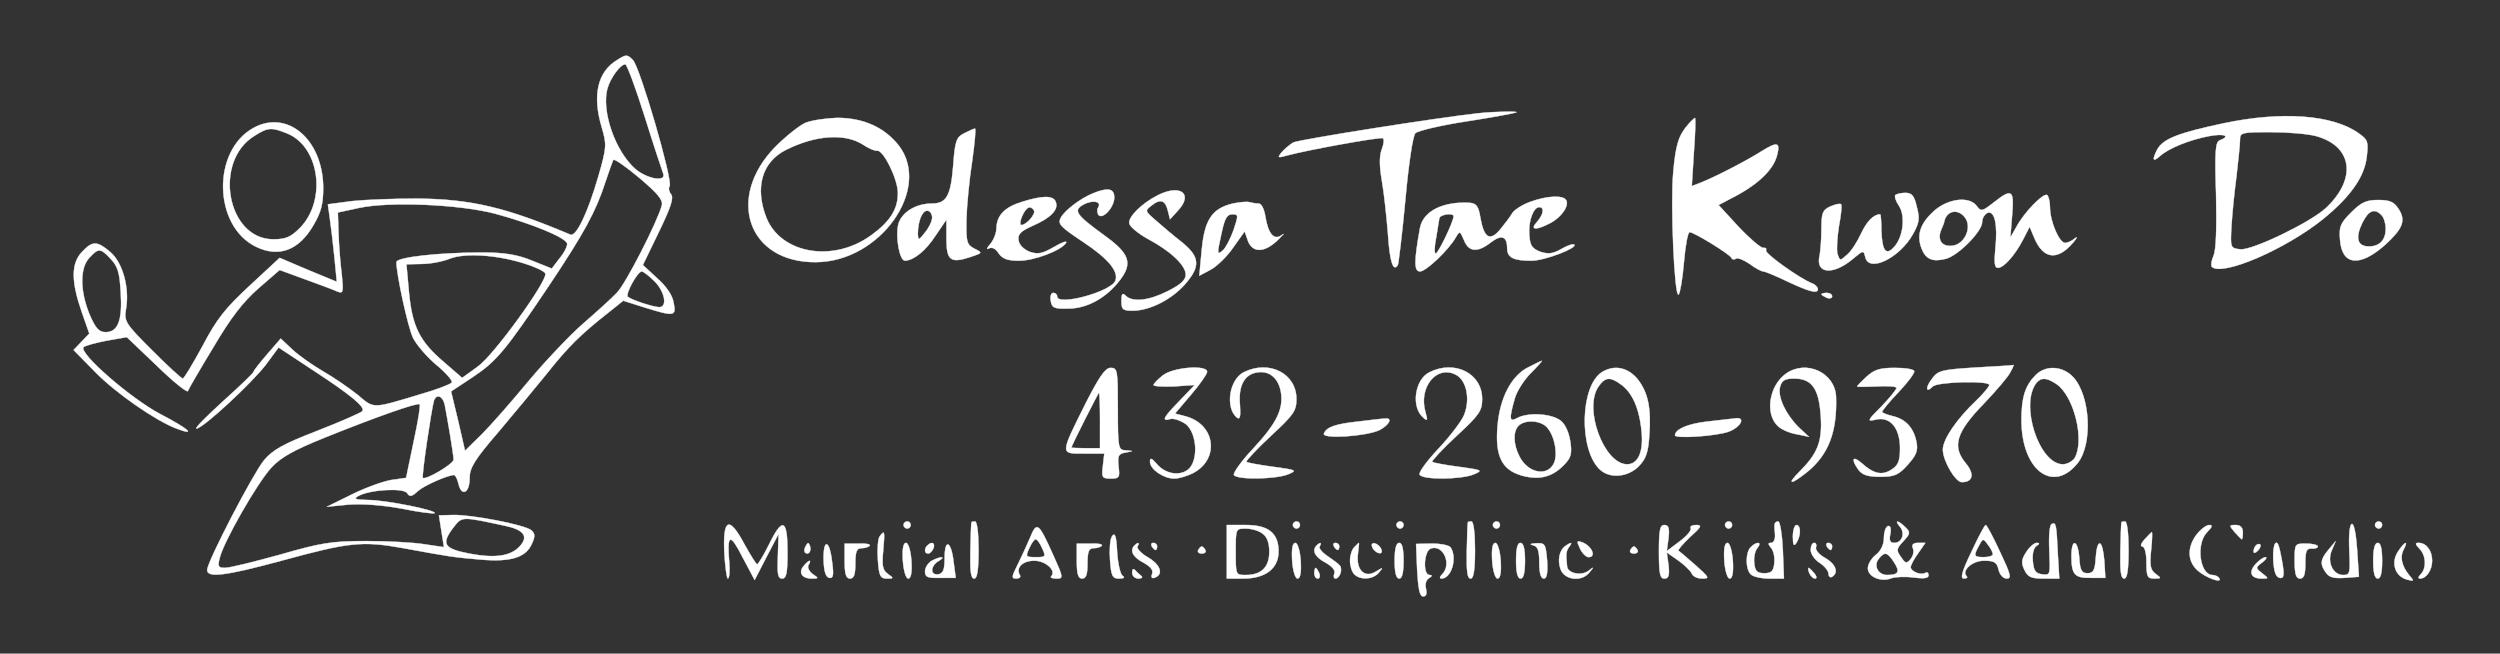 <svg xmlns="http://www.w3.org/2000/svg" version="1.0" width="700" height="183" preserveAspectRatio="xMidYMid meet" style=""><rect width="100%" height="100%" fill="#333333" stroke="none"/><rect id="backgroundrect" width="100%" height="100%" x="0" y="0" fill="none" stroke="none"/>

<g class="currentLayer" style=""><title>Layer 1</title><g transform="translate(0,183) scale(0.1,-0.1) " fill="#ffffff" stroke="#ffffff" id="svg_1" class="selected" stroke-opacity="1" opacity="1" filter="" fill-opacity="1">
<path d="M1728 1662 c-55 -33 -70 -99 -43 -189 14 -48 14 -55 -10 -138 -30 -103 -62 -169 -78 -162 -180 76 -275 99 -427 101 -63 0 -146 -3 -184 -7 l-68 -9 5 -36 c3 -21 9 -69 13 -109 l7 -72 -80 33 -80 34 -84 -78 c-69 -64 -92 -93 -132 -169 -27 -50 -52 -91 -55 -91 -4 0 -43 36 -86 79 -76 76 -79 81 -73 117 10 59 -10 130 -45 159 -37 31 -49 31 -79 -1 -30 -32 -30 -82 0 -168 l21 -60 -22 -23 -22 -23 60 -61 c57 -59 170 -137 228 -159 58 -22 35 -1 -46 41 -83 44 -229 171 -214 187 4 4 33 12 64 18 l57 10 84 -80 c46 -45 85 -76 87 -71 2 6 34 61 71 122 49 83 82 126 126 165 l60 52 71 -26 c39 -14 79 -29 90 -34 17 -7 18 -3 13 47 -4 30 -8 81 -9 114 l-2 60 60 13 c85 18 278 10 379 -16 104 -28 199 -67 203 -84 1 -7 -8 -26 -21 -41 l-22 -29 -55 22 c-41 17 -77 23 -140 23 -118 0 -240 -13 -240 -27 0 -35 32 -181 46 -211 9 -19 38 -53 65 -76 27 -22 47 -45 44 -50 -3 -5 -43 -20 -88 -33 -136 -41 -129 -41 -175 -2 -24 19 -67 49 -97 66 -29 17 -68 44 -86 61 l-33 31 -38 -44 c-20 -23 -38 -46 -38 -49 0 -3 -38 -40 -85 -82 -47 -43 -81 -77 -75 -77 18 0 158 130 196 181 l34 46 97 -64 c107 -70 145 -102 138 -114 -3 -4 -59 -29 -126 -55 -96 -37 -126 -54 -150 -83 -31 -38 -159 -284 -159 -307 0 -23 53 -16 208 26 190 52 226 56 342 35 136 -25 138 -25 217 -32 84 -7 125 6 142 44 10 21 9 29 -1 38 -16 15 -170 45 -221 43 l-38 -1 7 -45 7 -44 -54 8 c-30 5 -103 9 -164 9 -97 0 -126 -5 -241 -38 -72 -20 -141 -37 -154 -37 -19 0 -21 4 -15 27 10 45 106 212 145 254 27 29 63 49 150 84 139 56 260 99 265 93 3 -2 -5 -50 -17 -105 l-21 -101 -42 -6 c-23 -4 -73 -22 -111 -41 l-69 -34 60 6 c37 3 94 -1 149 -11 48 -10 90 -15 93 -13 7 8 -138 37 -186 37 -37 1 -42 3 -28 11 31 18 128 24 137 8 7 -11 13 -10 30 6 18 16 82 44 101 45 4 0 10 -12 13 -26 9 -36 31 -24 31 18 0 28 13 50 81 129 44 52 105 126 136 164 58 73 92 107 168 167 l45 36 60 -19 c84 -26 89 -25 81 14 -3 20 -21 46 -46 68 l-40 37 45 93 c33 68 42 95 34 105 -6 7 -8 18 -4 23 9 16 -83 333 -103 353 -16 16 -19 16 -44 0z m77 -158 c25 -80 49 -152 52 -160 9 -24 -43 -16 -77 12 -57 49 -97 163 -79 227 9 30 36 67 50 67 4 0 29 -66 54 -146z m48 -249 c-11 -44 -102 -222 -126 -245 -13 -14 -55 -52 -93 -85 -38 -33 -107 -106 -154 -162 -47 -57 -106 -124 -131 -149 l-47 -46 -19 83 -20 83 59 39 c68 45 93 75 215 257 99 148 131 207 158 290 10 30 20 58 22 62 2 5 35 -18 73 -50 52 -44 67 -62 63 -77z m-1543 -150 c20 -21 25 -39 28 -94 5 -79 -8 -111 -42 -111 -19 0 -28 10 -45 49 -27 65 -28 130 -1 159 26 28 31 28 60 -3z m1159 -13 c29 -9 55 -21 58 -28 7 -19 -144 -229 -190 -261 l-43 -31 -52 45 c-68 58 -88 100 -97 196 l-7 77 43 1 c24 0 60 7 79 15 42 16 130 11 209 -14z m363 -49 c29 -28 38 -73 14 -73 -16 0 -78 20 -88 29 -8 7 27 71 39 71 4 0 20 -12 35 -27z m-587 -345 c8 -41 25 -141 25 -155 0 -12 -78 -58 -86 -51 -4 4 24 192 31 216 7 20 24 14 30 -10z m168 -340 c54 -11 68 -30 42 -58 -25 -27 -68 -34 -141 -20 -72 14 -80 27 -43 75 23 29 22 29 142 3z" id="svg_2" stroke="#ffffff" stroke-opacity="1" opacity="1" filter="" fill="#ffffff" fill-opacity="1"/>
<path d="M4140 1513 c-112 -12 -504 -74 -519 -82 -10 -6 -24 -18 -32 -27 -13 -16 -12 -17 16 -9 60 16 260 52 267 48 4 -2 3 -16 -3 -31 -7 -18 -7 -46 0 -87 6 -33 13 -99 17 -147 5 -81 15 -111 28 -90 2 4 12 86 21 182 9 100 21 180 28 187 7 7 71 22 142 33 72 11 135 23 140 25 12 4 -57 3 -105 -2z" id="svg_3" stroke="#ffffff" stroke-opacity="1" opacity="1" filter="" fill="#ffffff" fill-opacity="1"/>
<path d="M6227 1485 c-128 -27 -171 -44 -187 -74 -15 -29 -12 -36 8 -18 24 22 84 46 138 56 42 8 61 0 29 -12 -12 -5 -14 -31 -10 -152 2 -94 0 -155 -7 -171 -6 -13 -8 -27 -5 -31 28 -28 207 49 312 134 76 62 116 118 122 175 5 41 3 47 -23 65 -73 52 -215 62 -377 28z m258 -36 c102 -28 115 -119 28 -201 -42 -40 -208 -120 -240 -116 -28 3 -28 4 -25 63 2 33 8 96 14 140 5 44 10 90 10 103 0 21 4 22 87 22 47 0 104 -5 126 -11z" id="svg_4" stroke="#ffffff" stroke-opacity="1" opacity="1" filter="" fill="#ffffff" fill-opacity="1"/>
<path d="M2255 1486 c-16 -7 -54 -37 -83 -66 -141 -143 -78 -326 113 -324 179 1 324 205 232 326 -40 51 -99 78 -173 78 -32 -1 -72 -7 -89 -14z m163 -62 c15 -10 32 -17 38 -16 17 3 57 -77 58 -117 1 -46 -22 -82 -75 -120 -106 -77 -252 -52 -293 49 -33 84 -13 156 54 190 83 42 167 48 218 14z" id="svg_5" stroke="#ffffff" stroke-opacity="1" opacity="1" filter="" fill="#ffffff" fill-opacity="1"/>
<path d="M4728 1483 c-28 -32 -36 -57 -43 -136 -8 -88 3 -349 15 -342 4 3 11 43 15 90 4 47 11 85 16 85 12 0 113 -62 117 -72 2 -5 8 -6 13 -2 5 3 22 -4 38 -15 16 -12 33 -21 38 -21 5 0 31 -11 59 -24 67 -32 94 -40 94 -26 0 6 -8 14 -17 17 -35 14 -133 84 -128 92 2 5 -1 8 -8 7 -7 0 -38 26 -69 59 l-56 61 55 29 c60 33 100 73 109 111 9 36 1 38 -43 11 -44 -28 -132 -73 -170 -88 l-26 -10 6 96 c4 52 5 95 3 95 -1 0 -10 -8 -18 -17z" id="svg_6" stroke="#ffffff" stroke-opacity="1" opacity="1" filter="" fill="#ffffff" fill-opacity="1"/>
<path d="M710 1472 c-117 -64 -113 -275 7 -333 64 -31 120 -10 161 61 21 36 27 58 27 105 -1 134 -100 219 -195 167z m95 -16 c91 -38 110 -189 34 -265 -25 -25 -39 -31 -74 -31 -130 0 -169 219 -52 290 38 24 47 24 92 6z" id="svg_7" stroke="#ffffff" stroke-opacity="1" opacity="1" filter="" fill="#ffffff" fill-opacity="1"/>
<path d="M2700 1457 c-22 -11 -26 -20 -31 -90 -7 -87 -19 -107 -61 -107 -45 0 -85 -26 -93 -59 -8 -37 4 -101 19 -101 25 1 59 29 86 71 l30 44 0 -53 c0 -61 11 -70 66 -52 36 12 36 12 12 24 -21 11 -23 18 -22 81 1 39 8 112 16 163 7 50 11 92 8 92 -3 0 -16 -6 -30 -13z m-90 -236 c0 -10 -9 -29 -20 -42 -18 -23 -19 -23 -20 -4 0 35 12 65 26 65 8 0 14 -9 14 -19z" id="svg_8" stroke="#ffffff" stroke-opacity="1" opacity="1" filter="" fill="#ffffff" fill-opacity="1"/>
<path d="M3061 1289 c-35 -14 -80 -48 -91 -69 -9 -17 -1 -25 62 -67 71 -47 101 -83 91 -109 -12 -31 -163 -72 -163 -44 0 6 -5 10 -11 10 -6 0 -9 -10 -7 -22 3 -20 9 -23 49 -22 53 0 107 30 145 80 36 47 27 74 -44 125 -81 59 -88 70 -57 87 26 13 50 8 40 -9 -4 -5 -3 -14 0 -20 11 -16 45 20 45 48 0 25 -17 29 -59 12z" id="svg_9" stroke="#ffffff" stroke-opacity="1" opacity="1" filter="" fill="#ffffff" fill-opacity="1"/>
<path d="M3243 1284 c-46 -23 -85 -62 -81 -80 2 -9 25 -28 52 -43 64 -34 106 -74 106 -100 0 -15 -14 -28 -50 -46 -53 -27 -99 -32 -118 -13 -9 9 -12 6 -12 -15 0 -24 4 -27 33 -27 47 1 107 31 145 74 44 50 42 77 -9 118 -23 18 -55 45 -73 61 -30 26 -31 27 -11 42 24 19 38 15 45 -15 l6 -24 22 24 c44 47 8 75 -55 44z" id="svg_10" stroke="#ffffff" stroke-opacity="1" opacity="1" filter="" fill="#ffffff" fill-opacity="1"/>
<path d="M5307 1284 c-3 -4 1 -17 10 -30 19 -29 12 -87 -13 -115 -23 -26 -34 -12 -36 44 0 26 -2 47 -3 47 -19 0 -38 -20 -54 -54 -10 -22 -27 -49 -39 -59 -20 -18 -20 -18 -27 2 -3 11 -1 46 4 77 6 32 9 60 6 62 -3 3 -16 0 -30 -6 -22 -10 -25 -18 -25 -64 0 -29 -3 -62 -5 -73 -13 -52 37 -57 93 -10 30 25 30 25 35 4 11 -43 96 -1 133 65 18 32 20 44 11 77 -7 31 -14 39 -32 39 -12 0 -24 -3 -28 -6z" id="svg_11" stroke="#ffffff" stroke-opacity="1" opacity="1" filter="" fill="#ffffff" fill-opacity="1"/>
<path d="M5581 1262 c-31 -24 -34 -25 -46 -9 -20 28 -79 22 -119 -13 -39 -35 -50 -67 -36 -105 12 -31 31 -39 67 -30 35 8 103 77 103 103 0 11 7 22 15 26 20 7 29 -32 22 -100 -4 -40 -2 -54 7 -54 17 0 49 37 71 80 l18 35 13 -31 c25 -60 65 -65 109 -13 11 13 13 18 5 12 -8 -7 -20 -13 -28 -13 -16 0 -42 60 -42 99 0 16 -4 32 -8 35 -11 6 -64 -48 -86 -89 l-17 -30 5 63 c6 71 0 76 -53 34z m-77 -44 c17 -28 -4 -72 -37 -76 -30 -4 -44 17 -31 46 4 9 8 19 8 22 7 32 41 37 60 8z" id="svg_12" stroke="#ffffff" stroke-opacity="1" opacity="1" filter="" fill="#ffffff" fill-opacity="1"/>
<path d="M2862 1265 c-49 -15 -71 -38 -72 -74 0 -14 -8 -33 -17 -44 -10 -11 -12 -17 -5 -13 9 5 19 1 28 -13 11 -16 26 -21 57 -21 43 0 119 29 132 50 4 7 -11 2 -33 -11 -33 -19 -45 -22 -69 -14 -17 7 -29 19 -31 32 -3 17 6 26 40 41 50 22 73 45 64 67 -7 18 -36 18 -94 0z m33 -24 c6 -10 -21 -41 -35 -41 -5 0 -4 11 2 25 12 26 23 31 33 16z" id="svg_13" stroke="#ffffff" stroke-opacity="1" opacity="1" filter="" fill="#ffffff" fill-opacity="1"/>
<path d="M4285 1265 c-22 -8 -44 -22 -50 -31 -5 -9 -21 -30 -34 -46 -29 -35 -46 -25 -56 33 -5 31 -11 39 -28 41 -76 5 -132 -23 -141 -70 -17 -94 -17 -122 0 -122 17 0 80 60 100 95 11 19 12 19 23 -7 13 -34 38 -36 75 -7 30 23 46 18 46 -16 0 -26 17 -35 68 -35 37 0 130 36 120 45 -3 3 -19 -2 -36 -12 -24 -14 -37 -15 -59 -8 -23 9 -29 17 -31 47 -3 38 11 78 28 78 15 0 12 -21 -7 -42 -20 -22 -3 -24 37 -3 32 16 55 50 45 65 -9 14 -53 12 -100 -5z m-215 -41 c0 -14 -43 -104 -50 -104 -4 0 -4 19 1 43 4 23 8 48 9 55 0 11 40 18 40 6z" id="svg_14" stroke="#ffffff" stroke-opacity="1" opacity="1" filter="" fill="#ffffff" fill-opacity="1"/>
<path d="M3451 1260 c-57 -14 -78 -45 -86 -128 l-7 -74 32 17 c17 9 46 37 63 62 l32 45 9 -26 c13 -35 47 -34 84 2 15 15 21 21 11 14 -21 -16 -38 2 -46 52 -3 20 -11 36 -18 36 -8 0 -19 2 -27 4 -7 2 -28 0 -47 -4z m3 -74 c-9 -25 -22 -50 -30 -57 -17 -14 -17 -13 -3 51 8 38 15 50 29 50 18 0 18 -2 4 -44z" id="svg_15" stroke="#ffffff" stroke-opacity="1" opacity="1" filter="" fill="#ffffff" fill-opacity="1"/>
<path d="M6583 1235 c-30 -30 -34 -40 -31 -76 5 -73 56 -78 128 -13 48 44 57 67 36 99 -13 20 -25 25 -57 25 -33 0 -47 -6 -76 -35z m85 -7 c7 -7 12 -24 12 -38 0 -32 -17 -50 -47 -50 -32 0 -39 23 -19 65 18 36 34 43 54 23z" id="svg_16" stroke="#ffffff" stroke-opacity="1" opacity="1" filter="" fill="#ffffff" fill-opacity="1"/>
<path d="M5100 1006 c0 -2 7 -6 15 -10 8 -3 15 -1 15 4 0 6 -7 10 -15 10 -8 0 -15 -2 -15 -4z" id="svg_17" stroke="#ffffff" stroke-opacity="1" opacity="1" filter="" fill="#ffffff" fill-opacity="1"/>
<path d="M4280 802 c-48 -23 -81 -87 -87 -166 -7 -82 12 -121 66 -137 48 -14 85 -6 118 27 22 22 25 32 20 67 -4 26 -14 49 -27 59 -25 20 -90 24 -121 8 -23 -13 -24 -4 -8 53 5 20 26 53 45 72 19 19 33 35 32 35 -2 0 -19 -8 -38 -18z m52 -169 c22 -25 31 -78 18 -102 -19 -36 -72 -25 -95 20 -18 34 -19 71 -3 87 18 18 63 15 80 -5z" id="svg_18" stroke="#ffffff" stroke-opacity="1" opacity="1" filter="" fill="#ffffff" fill-opacity="1"/>
<path d="M5532 801 c-95 -6 -105 -8 -122 -31 -20 -26 -18 -42 2 -22 13 13 158 17 158 4 0 -4 -16 -24 -36 -43 -55 -52 -94 -109 -94 -138 0 -31 35 -91 53 -91 32 0 36 23 11 53 -39 47 -27 87 51 167 34 36 68 75 74 88 7 12 10 21 9 20 -2 -1 -49 -4 -106 -7z" id="svg_19" stroke="#ffffff" stroke-opacity="1" opacity="1" filter="" fill="#ffffff" fill-opacity="1"/>
<path d="M3041 703 c-74 -148 -73 -143 -6 -143 l57 0 -4 -35 c-4 -32 -2 -35 22 -35 24 0 26 3 22 34 -3 30 -1 35 20 39 23 4 23 4 1 6 -22 1 -23 4 -23 116 0 108 -1 115 -20 115 -15 0 -31 -23 -69 -97z m39 -50 l0 -78 -40 0 c-22 0 -40 1 -40 2 0 5 75 153 77 153 2 0 3 -35 3 -77z" id="svg_20" stroke="#ffffff" stroke-opacity="1" opacity="1" filter="" fill="#ffffff" fill-opacity="1"/>
<path d="M3256 779 c-14 -11 -26 -23 -26 -27 0 -4 26 -5 57 -4 l58 4 -42 -44 c-47 -48 -52 -59 -25 -51 10 2 29 -5 43 -15 32 -27 35 -106 4 -128 -25 -18 -64 -10 -87 18 -14 16 -18 17 -18 5 0 -21 38 -47 68 -47 13 0 36 7 52 15 77 40 63 139 -23 160 l-27 7 45 53 c25 29 45 58 45 64 0 20 -95 13 -124 -10z" id="svg_21" stroke="#ffffff" stroke-opacity="1" opacity="1" filter="" fill="#ffffff" fill-opacity="1"/>
<path d="M3483 788 c-41 -20 -53 -99 -20 -127 9 -7 11 2 9 34 -5 51 10 83 42 91 36 9 64 -11 72 -51 9 -49 -10 -89 -79 -163 -32 -34 -55 -67 -52 -72 9 -14 118 -12 152 2 26 11 24 12 -42 21 -38 5 -72 11 -75 14 -2 2 28 35 68 72 65 60 72 71 72 104 0 71 -76 110 -147 75z" id="svg_22" stroke="#ffffff" stroke-opacity="1" opacity="1" filter="" fill="#ffffff" fill-opacity="1"/>
<path d="M4003 788 c-42 -20 -53 -99 -17 -128 11 -10 12 -7 5 17 -19 68 30 130 83 105 32 -14 44 -69 25 -115 -7 -17 -40 -60 -72 -94 -32 -34 -56 -67 -52 -72 8 -15 117 -14 152 1 26 11 24 12 -42 21 -38 5 -72 11 -75 14 -2 2 28 35 68 72 65 60 72 71 72 104 0 71 -76 110 -147 75z" id="svg_23" stroke="#ffffff" stroke-opacity="1" opacity="1" filter="" fill="#ffffff" fill-opacity="1"/>
<path d="M4487 789 c-63 -37 -67 -219 -7 -274 28 -26 78 -21 108 9 20 20 27 38 30 85 6 80 -4 124 -34 161 -27 31 -63 39 -97 19z m51 -35 c30 -21 50 -62 57 -120 9 -64 -6 -104 -39 -104 -65 0 -123 157 -80 218 18 26 32 28 62 6z" id="svg_24" stroke="#ffffff" stroke-opacity="1" opacity="1" filter="" fill="#ffffff" fill-opacity="1"/>
<path d="M5001 784 c-48 -34 -60 -114 -22 -148 10 -9 33 -19 52 -22 l34 -7 -27 25 c-37 36 -61 86 -54 114 5 19 13 24 40 24 49 0 69 -28 74 -104 5 -71 -8 -105 -58 -155 -40 -40 -26 -40 22 -1 58 48 82 111 79 208 -2 68 -83 106 -140 66z" id="svg_25" stroke="#ffffff" stroke-opacity="1" opacity="1" filter="" fill="#ffffff" fill-opacity="1"/>
<path d="M5226 775 c-14 -13 -26 -25 -26 -27 0 -2 25 -1 55 0 30 2 55 0 55 -4 0 -5 -19 -28 -42 -52 -40 -40 -41 -43 -16 -37 40 10 68 -23 68 -80 0 -36 -5 -48 -24 -60 -26 -17 -50 -12 -83 18 -26 23 -31 11 -9 -19 11 -14 26 -19 61 -19 40 0 51 5 77 34 24 27 29 39 24 64 -8 40 -31 64 -67 72 -16 4 -29 9 -29 12 0 3 20 28 45 54 25 26 45 53 45 59 0 6 -23 10 -54 10 -43 0 -58 -5 -80 -25z" id="svg_26" stroke="#ffffff" stroke-opacity="1" opacity="1" filter="" fill="#ffffff" fill-opacity="1"/>
<path d="M5700 780 c-30 -30 -40 -63 -40 -128 1 -139 89 -205 158 -118 42 54 35 188 -13 240 -30 32 -77 34 -105 6z m59 -26 c48 -34 78 -154 51 -205 -6 -10 -21 -19 -34 -19 -67 0 -121 168 -74 228 14 16 29 15 57 -4z" id="svg_27" stroke="#ffffff" stroke-opacity="1" opacity="1" filter="" fill="#ffffff" fill-opacity="1"/>
<path d="M3805 650 c-67 -7 -91 -16 -98 -34 -7 -16 119 -8 156 10 28 15 37 35 15 32 -7 0 -40 -4 -73 -8z" id="svg_28" stroke="#ffffff" stroke-opacity="1" opacity="1" filter="" fill="#ffffff" fill-opacity="1"/>
<path d="M4783 650 c-57 -6 -93 -22 -93 -39 0 -10 120 -2 152 11 31 12 46 39 20 37 -9 -1 -45 -5 -79 -9z" id="svg_29" stroke="#ffffff" stroke-opacity="1" opacity="1" filter="" fill="#ffffff" fill-opacity="1"/>
<path d="M2530 360 c0 -5 5 -10 10 -10 6 0 10 5 10 10 0 6 -4 10 -10 10 -5 0 -10 -4 -10 -10z" id="svg_30" stroke="#ffffff" stroke-opacity="1" opacity="1" filter="" fill="#ffffff" fill-opacity="1"/>
<path d="M2720 368 c-1 -2 -2 -38 -3 -81 -1 -56 1 -77 11 -77 8 0 12 23 12 80 0 47 -4 80 -10 80 -5 0 -10 -1 -10 -2z" id="svg_31" stroke="#ffffff" stroke-opacity="1" opacity="1" filter="" fill="#ffffff" fill-opacity="1"/>
<path d="M3620 360 c0 -5 5 -10 10 -10 6 0 10 5 10 10 0 6 -4 10 -10 10 -5 0 -10 -4 -10 -10z" id="svg_32" stroke="#ffffff" stroke-opacity="1" opacity="1" filter="" fill="#ffffff" fill-opacity="1"/>
<path d="M3910 360 c0 -5 5 -10 10 -10 6 0 10 5 10 10 0 6 -4 10 -10 10 -5 0 -10 -4 -10 -10z" id="svg_33" stroke="#ffffff" stroke-opacity="1" opacity="1" filter="" fill="#ffffff" fill-opacity="1"/>
<path d="M4110 368 c-1 -2 -2 -38 -3 -81 -1 -56 1 -77 11 -77 8 0 12 23 12 80 0 47 -4 80 -10 80 -5 0 -10 -1 -10 -2z" id="svg_34" stroke="#ffffff" stroke-opacity="1" opacity="1" filter="" fill="#ffffff" fill-opacity="1"/>
<path d="M4180 360 c0 -5 5 -10 10 -10 6 0 10 5 10 10 0 6 -4 10 -10 10 -5 0 -10 -4 -10 -10z" id="svg_35" stroke="#ffffff" stroke-opacity="1" opacity="1" filter="" fill="#ffffff" fill-opacity="1"/>
<path d="M4830 360 c0 -5 5 -10 10 -10 6 0 10 5 10 10 0 6 -4 10 -10 10 -5 0 -10 -4 -10 -10z" id="svg_36" stroke="#ffffff" stroke-opacity="1" opacity="1" filter="" fill="#ffffff" fill-opacity="1"/>
<path d="M4969 363 c-1 -5 0 -18 1 -30 1 -13 -4 -23 -11 -23 -9 0 -9 -3 0 -14 7 -8 11 -27 9 -43 -2 -22 -8 -28 -28 -28 -20 0 -26 6 -28 28 -2 16 2 35 9 43 14 17 -2 19 -19 2 -15 -15 -15 -61 0 -76 7 -7 30 -12 53 -12 l40 0 -3 80 c-2 44 -8 80 -13 80 -5 0 -9 -3 -10 -7z" id="svg_37" stroke="#ffffff" stroke-opacity="1" opacity="1" filter="" fill="#ffffff" fill-opacity="1"/>
<path d="M5320 355 c15 -18 6 -45 -16 -45 -12 0 -15 7 -11 25 3 16 0 24 -7 22 -6 -2 -11 -17 -11 -33 0 -18 -8 -36 -22 -47 -13 -10 -23 -27 -23 -38 0 -24 37 -40 66 -28 12 4 40 5 63 2 28 -4 41 -2 41 6 0 7 -4 10 -9 7 -12 -8 -41 4 -41 16 0 5 9 23 21 39 l20 29 -20 0 c-14 0 -19 -5 -15 -15 4 -8 1 -22 -6 -30 -11 -14 -15 -13 -27 5 -14 19 -13 24 6 44 20 22 21 25 6 40 -21 20 -32 21 -15 1z m-17 -99 c18 -27 13 -36 -19 -36 -26 0 -39 27 -23 46 16 20 24 18 42 -10z" id="svg_38" stroke="#ffffff" stroke-opacity="1" opacity="1" filter="" fill="#ffffff" fill-opacity="1"/>
<path d="M5745 363 c-6 -2 -9 -32 -7 -74 3 -69 3 -70 -20 -67 -18 2 -24 10 -26 37 -2 20 2 37 10 42 9 6 10 9 1 9 -7 0 -20 -11 -29 -25 -14 -21 -15 -31 -6 -50 10 -21 19 -25 55 -25 l43 0 -4 68 c-4 85 -5 90 -17 85z" id="svg_39" stroke="#ffffff" stroke-opacity="1" opacity="1" filter="" fill="#ffffff" fill-opacity="1"/>
<path d="M5940 368 c-1 -2 -2 -38 -3 -81 -1 -56 1 -77 11 -77 8 0 12 23 12 80 0 47 -4 80 -10 80 -5 0 -10 -1 -10 -2z" id="svg_40" stroke="#ffffff" stroke-opacity="1" opacity="1" filter="" fill="#ffffff" fill-opacity="1"/>
<path d="M6585 363 c-6 -2 -9 -32 -7 -73 3 -65 2 -70 -17 -70 -29 0 -46 36 -32 69 l11 26 -20 -24 c-23 -27 -25 -41 -7 -65 9 -13 23 -16 52 -14 l40 3 -5 76 c-3 44 -9 74 -15 72z" id="svg_41" stroke="#ffffff" stroke-opacity="1" opacity="1" filter="" fill="#ffffff" fill-opacity="1"/>
<path d="M6650 360 c0 -5 5 -10 10 -10 6 0 10 5 10 10 0 6 -4 10 -10 10 -5 0 -10 -4 -10 -10z" id="svg_42" stroke="#ffffff" stroke-opacity="1" opacity="1" filter="" fill="#ffffff" fill-opacity="1"/>
<path d="M2028 285 c2 -41 7 -75 10 -75 4 0 6 20 4 44 -7 82 2 85 37 16 l34 -64 33 64 34 65 -2 -63 c-2 -50 0 -62 12 -62 12 0 15 15 15 75 0 92 -14 98 -52 20 -15 -30 -30 -55 -33 -55 -3 0 -18 25 -35 55 -43 81 -61 74 -57 -20z" id="svg_43" stroke="#ffffff" stroke-opacity="1" opacity="1" filter="" fill="#ffffff" fill-opacity="1"/>
<path d="M2884 324 c-9 -21 -25 -56 -35 -76 -17 -33 -17 -38 -4 -38 9 0 14 4 11 9 -13 21 7 41 40 41 32 0 63 -28 47 -44 -3 -3 3 -6 15 -6 20 0 20 2 -10 68 -40 89 -45 93 -64 46z m34 -29 c11 -24 10 -25 -18 -25 -28 0 -29 1 -18 25 6 14 14 25 18 25 4 0 12 -11 18 -25z" id="svg_44" stroke="#ffffff" stroke-opacity="1" opacity="1" filter="" fill="#ffffff" fill-opacity="1"/>
<path d="M3435 285 l0 -75 46 0 c62 0 99 28 99 76 0 51 -28 74 -92 74 l-53 0 0 -75z m100 51 c13 -9 19 -26 19 -51 0 -43 -22 -65 -66 -65 -28 0 -28 0 -28 65 0 65 0 65 28 65 16 0 37 -6 47 -14z" id="svg_45" stroke="#ffffff" stroke-opacity="1" opacity="1" filter="" fill="#ffffff" fill-opacity="1"/>
<path d="M4645 285 c0 -61 3 -75 15 -75 12 0 15 8 12 37 l-5 36 33 -23 c17 -12 34 -29 37 -36 3 -8 16 -14 29 -14 22 0 20 3 -18 37 -24 21 -45 39 -48 41 -3 2 12 19 32 38 32 29 35 34 17 34 -11 0 -18 -4 -15 -9 3 -5 -10 -21 -30 -36 l-37 -28 5 37 c3 28 0 36 -12 36 -12 0 -15 -14 -15 -75z" id="svg_46" stroke="#ffffff" stroke-opacity="1" opacity="1" filter="" fill="#ffffff" fill-opacity="1"/>
<path d="M5020 328 c0 -25 3 -29 10 -18 13 20 13 50 0 50 -5 0 -10 -15 -10 -32z" id="svg_47" stroke="#ffffff" stroke-opacity="1" opacity="1" filter="" fill="#ffffff" fill-opacity="1"/>
<path d="M5520 285 c-27 -56 -32 -75 -21 -75 8 0 11 3 8 6 -16 16 15 44 48 44 29 0 36 -4 41 -25 3 -14 13 -25 23 -25 14 0 11 12 -19 75 -19 41 -37 75 -40 75 -3 0 -21 -34 -40 -75z m60 -7 c0 -4 -11 -8 -25 -8 -28 0 -30 3 -14 32 11 21 12 21 25 3 8 -10 14 -22 14 -27z" id="svg_48" stroke="#ffffff" stroke-opacity="1" opacity="1" filter="" fill="#ffffff" fill-opacity="1"/>
<path d="M6151 334 c-27 -35 -27 -75 2 -101 23 -21 71 -38 61 -22 -3 5 -12 9 -19 9 -36 0 -47 88 -15 120 15 15 16 20 6 20 -8 0 -24 -12 -35 -26z" id="svg_49" stroke="#ffffff" stroke-opacity="1" opacity="1" filter="" fill="#ffffff" fill-opacity="1"/>
<path d="M6257 340 c10 -11 19 -20 20 -20 2 0 3 9 3 20 0 13 -7 20 -20 20 -19 0 -19 -1 -3 -20z" id="svg_50" stroke="#ffffff" stroke-opacity="1" opacity="1" filter="" fill="#ffffff" fill-opacity="1"/>
<path d="M2463 328 c-5 -7 -7 -37 -5 -65 3 -46 7 -53 25 -53 20 0 20 1 3 13 -15 11 -17 23 -13 65 5 56 4 59 -10 40z" id="svg_51" stroke="#ffffff" stroke-opacity="1" opacity="1" filter="" fill="#ffffff" fill-opacity="1"/>
<path d="M3114 329 c-6 -8 -8 -38 -6 -66 3 -46 7 -53 25 -53 14 0 18 3 10 8 -6 4 -13 34 -15 66 -2 45 -6 56 -14 45z" id="svg_52" stroke="#ffffff" stroke-opacity="1" opacity="1" filter="" fill="#ffffff" fill-opacity="1"/>
<path d="M6005 320 c-10 -11 -13 -20 -7 -20 7 0 12 -18 12 -45 0 -40 3 -45 22 -45 20 0 21 1 4 13 -15 11 -17 23 -13 65 3 29 4 52 2 52 -1 0 -10 -9 -20 -20z" id="svg_53" stroke="#ffffff" stroke-opacity="1" opacity="1" filter="" fill="#ffffff" fill-opacity="1"/>
<path d="M4424 294 c6 -13 17 -24 24 -24 23 0 9 32 -19 42 -14 5 -15 3 -5 -18z" id="svg_54" stroke="#ffffff" stroke-opacity="1" opacity="1" filter="" fill="#ffffff" fill-opacity="1"/>
<path d="M2256 301 c-4 -7 -5 -15 -2 -18 9 -9 19 4 14 18 -4 11 -6 11 -12 0z" id="svg_55" stroke="#ffffff" stroke-opacity="1" opacity="1" filter="" fill="#ffffff" fill-opacity="1"/>
<path d="M2306 263 c1 -33 6 -49 16 -51 11 -2 13 7 8 44 -7 63 -25 68 -24 7z" id="svg_56" stroke="#ffffff" stroke-opacity="1" opacity="1" filter="" fill="#ffffff" fill-opacity="1"/>
<path d="M2365 259 c0 -37 4 -49 15 -49 11 0 15 11 15 42 0 34 4 43 17 43 9 0 20 3 23 7 4 4 -10 7 -31 6 l-39 0 0 -49z" id="svg_57" stroke="#ffffff" stroke-opacity="1" opacity="1" filter="" fill="#ffffff" fill-opacity="1"/>
<path d="M2528 260 c2 -29 9 -50 15 -50 8 0 11 17 9 50 -2 29 -9 50 -15 50 -8 0 -11 -17 -9 -50z" id="svg_58" stroke="#ffffff" stroke-opacity="1" opacity="1" filter="" fill="#ffffff" fill-opacity="1"/>
<path d="M2597 303 c-10 -9 -9 -23 2 -23 5 0 11 7 15 15 5 15 -5 20 -17 8z" id="svg_59" stroke="#ffffff" stroke-opacity="1" opacity="1" filter="" fill="#ffffff" fill-opacity="1"/>
<path d="M2645 268 c0 -33 -4 -43 -17 -46 -11 -2 -18 3 -18 12 0 8 8 20 18 25 23 14 6 14 -19 1 -10 -6 -19 -19 -19 -30 0 -16 7 -19 43 -18 l43 0 -6 46 c-7 58 -25 65 -25 10z" id="svg_60" stroke="#ffffff" stroke-opacity="1" opacity="1" filter="" fill="#ffffff" fill-opacity="1"/>
<path d="M3015 259 c0 -37 4 -49 15 -49 11 0 15 11 15 42 0 34 4 43 17 43 9 0 20 3 23 7 4 4 -10 7 -31 6 l-39 0 0 -49z" id="svg_61" stroke="#ffffff" stroke-opacity="1" opacity="1" filter="" fill="#ffffff" fill-opacity="1"/>
<path d="M3177 303 c-15 -14 -5 -33 24 -48 20 -11 29 -21 25 -32 -4 -9 -1 -13 6 -11 27 9 18 36 -17 57 -20 11 -33 26 -30 31 7 11 2 13 -8 3z" id="svg_62" stroke="#ffffff" stroke-opacity="1" opacity="1" filter="" fill="#ffffff" fill-opacity="1"/>
<path d="M3225 300 c3 -5 8 -10 11 -10 2 0 4 5 4 10 0 6 -5 10 -11 10 -5 0 -7 -4 -4 -10z" id="svg_63" stroke="#ffffff" stroke-opacity="1" opacity="1" filter="" fill="#ffffff" fill-opacity="1"/>
<path d="M3618 260 c2 -29 9 -50 15 -50 8 0 11 17 9 50 -2 29 -9 50 -15 50 -8 0 -11 -17 -9 -50z" id="svg_64" stroke="#ffffff" stroke-opacity="1" opacity="1" filter="" fill="#ffffff" fill-opacity="1"/>
<path d="M3687 303 c-15 -14 -5 -33 24 -48 19 -11 29 -22 25 -31 -3 -8 -1 -14 3 -14 12 0 21 25 13 36 -4 5 -20 17 -35 27 -15 10 -25 22 -22 27 7 11 2 13 -8 3z" id="svg_65" stroke="#ffffff" stroke-opacity="1" opacity="1" filter="" fill="#ffffff" fill-opacity="1"/>
<path d="M3735 300 c3 -5 8 -10 11 -10 2 0 4 5 4 10 0 6 -5 10 -11 10 -5 0 -7 -4 -4 -10z" id="svg_66" stroke="#ffffff" stroke-opacity="1" opacity="1" filter="" fill="#ffffff" fill-opacity="1"/>
<path d="M3792 298 c-7 -7 -12 -24 -12 -38 0 -14 5 -31 12 -38 17 -17 53 -15 69 5 13 15 12 15 -8 3 -31 -20 -56 3 -51 47 2 18 4 33 3 33 -1 0 -6 -5 -13 -12z" id="svg_67" stroke="#ffffff" stroke-opacity="1" opacity="1" filter="" fill="#ffffff" fill-opacity="1"/>
<path d="M3842 299 c2 -7 10 -15 17 -17 8 -3 12 1 9 9 -2 7 -10 15 -17 17 -8 3 -12 -1 -9 -9z" id="svg_68" stroke="#ffffff" stroke-opacity="1" opacity="1" filter="" fill="#ffffff" fill-opacity="1"/>
<path d="M3905 260 c0 -33 4 -50 13 -50 8 0 12 17 12 50 0 33 -4 50 -12 50 -9 0 -13 -17 -13 -50z" id="svg_69" stroke="#ffffff" stroke-opacity="1" opacity="1" filter="" fill="#ffffff" fill-opacity="1"/>
<path d="M3968 233 c3 -52 7 -73 17 -73 8 0 11 7 8 21 -4 12 0 25 8 30 10 6 10 9 2 9 -20 0 -16 67 3 74 35 13 60 -44 32 -72 -7 -7 -8 -12 -2 -12 28 0 45 57 26 87 -4 6 -27 11 -52 11 l-45 -1 3 -74z" id="svg_70" stroke="#ffffff" stroke-opacity="1" opacity="1" filter="" fill="#ffffff" fill-opacity="1"/>
<path d="M4178 260 c2 -29 9 -50 15 -50 8 0 11 17 9 50 -2 29 -9 50 -15 50 -8 0 -11 -17 -9 -50z" id="svg_71" stroke="#ffffff" stroke-opacity="1" opacity="1" filter="" fill="#ffffff" fill-opacity="1"/>
<path d="M4245 260 c0 -33 4 -50 13 -50 8 0 12 17 12 50 0 33 -4 50 -13 50 -8 0 -12 -16 -12 -50z" id="svg_72" stroke="#ffffff" stroke-opacity="1" opacity="1" filter="" fill="#ffffff" fill-opacity="1"/>
<path d="M4293 303 c13 -3 17 -15 17 -49 0 -28 4 -44 13 -44 8 0 11 15 9 50 -4 47 -6 50 -30 49 -17 -1 -21 -3 -9 -6z" id="svg_73" stroke="#ffffff" stroke-opacity="1" opacity="1" filter="" fill="#ffffff" fill-opacity="1"/>
<path d="M4384 302 c-18 -12 -24 -41 -14 -67 12 -30 60 -35 81 -7 13 15 12 16 -3 4 -19 -15 -57 -8 -60 11 -4 36 -3 43 5 55 11 14 7 15 -9 4z" id="svg_74" stroke="#ffffff" stroke-opacity="1" opacity="1" filter="" fill="#ffffff" fill-opacity="1"/>
<path d="M4828 260 c2 -29 9 -50 15 -50 8 0 11 17 9 50 -2 29 -9 50 -15 50 -8 0 -11 -17 -9 -50z" id="svg_75" stroke="#ffffff" stroke-opacity="1" opacity="1" filter="" fill="#ffffff" fill-opacity="1"/>
<path d="M5070 290 c0 -11 11 -27 25 -36 14 -9 25 -23 25 -31 0 -8 5 -11 10 -8 19 12 10 36 -20 53 -17 9 -28 23 -25 30 2 6 0 12 -5 12 -6 0 -10 -9 -10 -20z" id="svg_76" stroke="#ffffff" stroke-opacity="1" opacity="1" filter="" fill="#ffffff" fill-opacity="1"/>
<path d="M5115 300 c3 -5 8 -10 11 -10 2 0 4 5 4 10 0 6 -5 10 -11 10 -5 0 -7 -4 -4 -10z" id="svg_77" stroke="#ffffff" stroke-opacity="1" opacity="1" filter="" fill="#ffffff" fill-opacity="1"/>
<path d="M5800 273 c0 -52 9 -62 55 -61 l40 0 -3 49 c-5 60 -20 64 -24 7 -2 -35 -7 -43 -23 -43 -16 0 -21 8 -23 43 -4 52 -22 56 -22 5z" id="svg_78" stroke="#ffffff" stroke-opacity="1" opacity="1" filter="" fill="#ffffff" fill-opacity="1"/>
<path d="M6317 303 c-4 -3 -7 -11 -7 -17 0 -6 5 -5 12 2 6 6 9 14 7 17 -3 3 -9 2 -12 -2z" id="svg_79" stroke="#ffffff" stroke-opacity="1" opacity="1" filter="" fill="#ffffff" fill-opacity="1"/>
<path d="M6365 263 c2 -33 7 -49 18 -51 14 -3 15 10 1 76 -8 40 -21 23 -19 -25z" id="svg_80" stroke="#ffffff" stroke-opacity="1" opacity="1" filter="" fill="#ffffff" fill-opacity="1"/>
<path d="M6425 259 c0 -37 4 -49 15 -49 11 0 15 11 15 42 0 35 3 43 18 42 9 -1 17 2 17 6 0 4 -15 8 -32 8 -33 0 -33 0 -33 -49z" id="svg_81" stroke="#ffffff" stroke-opacity="1" opacity="1" filter="" fill="#ffffff" fill-opacity="1"/>
<path d="M6645 260 c0 -33 4 -50 13 -50 8 0 12 17 12 50 0 33 -4 50 -12 50 -9 0 -13 -17 -13 -50z" id="svg_82" stroke="#ffffff" stroke-opacity="1" opacity="1" filter="" fill="#ffffff" fill-opacity="1"/>
<path d="M6714 285 c-20 -31 -8 -69 26 -78 20 -5 20 -4 7 11 -22 26 -28 52 -17 73 15 28 3 23 -16 -6z" id="svg_83" stroke="#ffffff" stroke-opacity="1" opacity="1" filter="" fill="#ffffff" fill-opacity="1"/>
<path d="M6774 294 c19 -18 21 -55 4 -72 -7 -7 -8 -12 -2 -12 18 0 34 24 34 50 0 28 -16 50 -38 50 -10 0 -10 -3 2 -16z" id="svg_84" stroke="#ffffff" stroke-opacity="1" opacity="1" filter="" fill="#ffffff" fill-opacity="1"/>
<path d="M3355 290 c-3 -5 1 -10 10 -10 9 0 13 5 10 10 -3 6 -8 10 -10 10 -2 0 -7 -4 -10 -10z" id="svg_85" stroke="#ffffff" stroke-opacity="1" opacity="1" filter="" fill="#ffffff" fill-opacity="1"/>
<path d="M4565 290 c-3 -5 1 -10 10 -10 9 0 13 5 10 10 -3 6 -8 10 -10 10 -2 0 -7 -4 -10 -10z" id="svg_86" stroke="#ffffff" stroke-opacity="1" opacity="1" filter="" fill="#ffffff" fill-opacity="1"/>
<path d="M6316 251 c-21 -23 -14 -41 17 -41 20 0 20 0 1 15 -19 15 -19 15 0 30 11 8 15 15 9 15 -5 0 -18 -9 -27 -19z" id="svg_87" stroke="#ffffff" stroke-opacity="1" opacity="1" filter="" fill="#ffffff" fill-opacity="1"/>
<path d="M2250 245 c-15 -18 -5 -35 23 -35 20 0 20 1 2 13 -10 8 -15 19 -11 25 10 17 1 15 -14 -3z" id="svg_88" stroke="#ffffff" stroke-opacity="1" opacity="1" filter="" fill="#ffffff" fill-opacity="1"/>
<path d="M3170 227 c0 -10 8 -17 18 -17 9 0 13 4 7 8 -5 4 -13 11 -17 16 -5 5 -8 2 -8 -7z" id="svg_89" stroke="#ffffff" stroke-opacity="1" opacity="1" filter="" fill="#ffffff" fill-opacity="1"/>
<path d="M3680 225 c0 -8 4 -15 10 -15 5 0 7 7 4 15 -4 8 -8 15 -10 15 -2 0 -4 -7 -4 -15z" id="svg_90" stroke="#ffffff" stroke-opacity="1" opacity="1" filter="" fill="#ffffff" fill-opacity="1"/>
<path d="M5066 225 c4 -8 11 -15 16 -15 6 0 5 6 -2 15 -7 8 -14 15 -16 15 -2 0 -1 -7 2 -15z" id="svg_91" stroke="#ffffff" stroke-opacity="1" opacity="1" filter="" fill="#ffffff" fill-opacity="1"/>
</g></g><defs><filter id="f106" xmlns:inkscape="http://www.inkscape.org/namespaces/inkscape" inkscape:label="Feather" inkscape:menu="ABCs" inkscape:menu-tooltip="Blurred mask on the edge without altering the contents" color-interpolation-filters="sRGB">
            <feGaussianBlur result="result6" stdDeviation="5"/>
            <feComposite in2="result6" operator="atop" in="SourceGraphic" result="result91"/>
            <feComposite operator="in" in2="result91" result="result92"/>
            <feComposite operator="in" in2="result92"/>
        </filter></defs></svg>